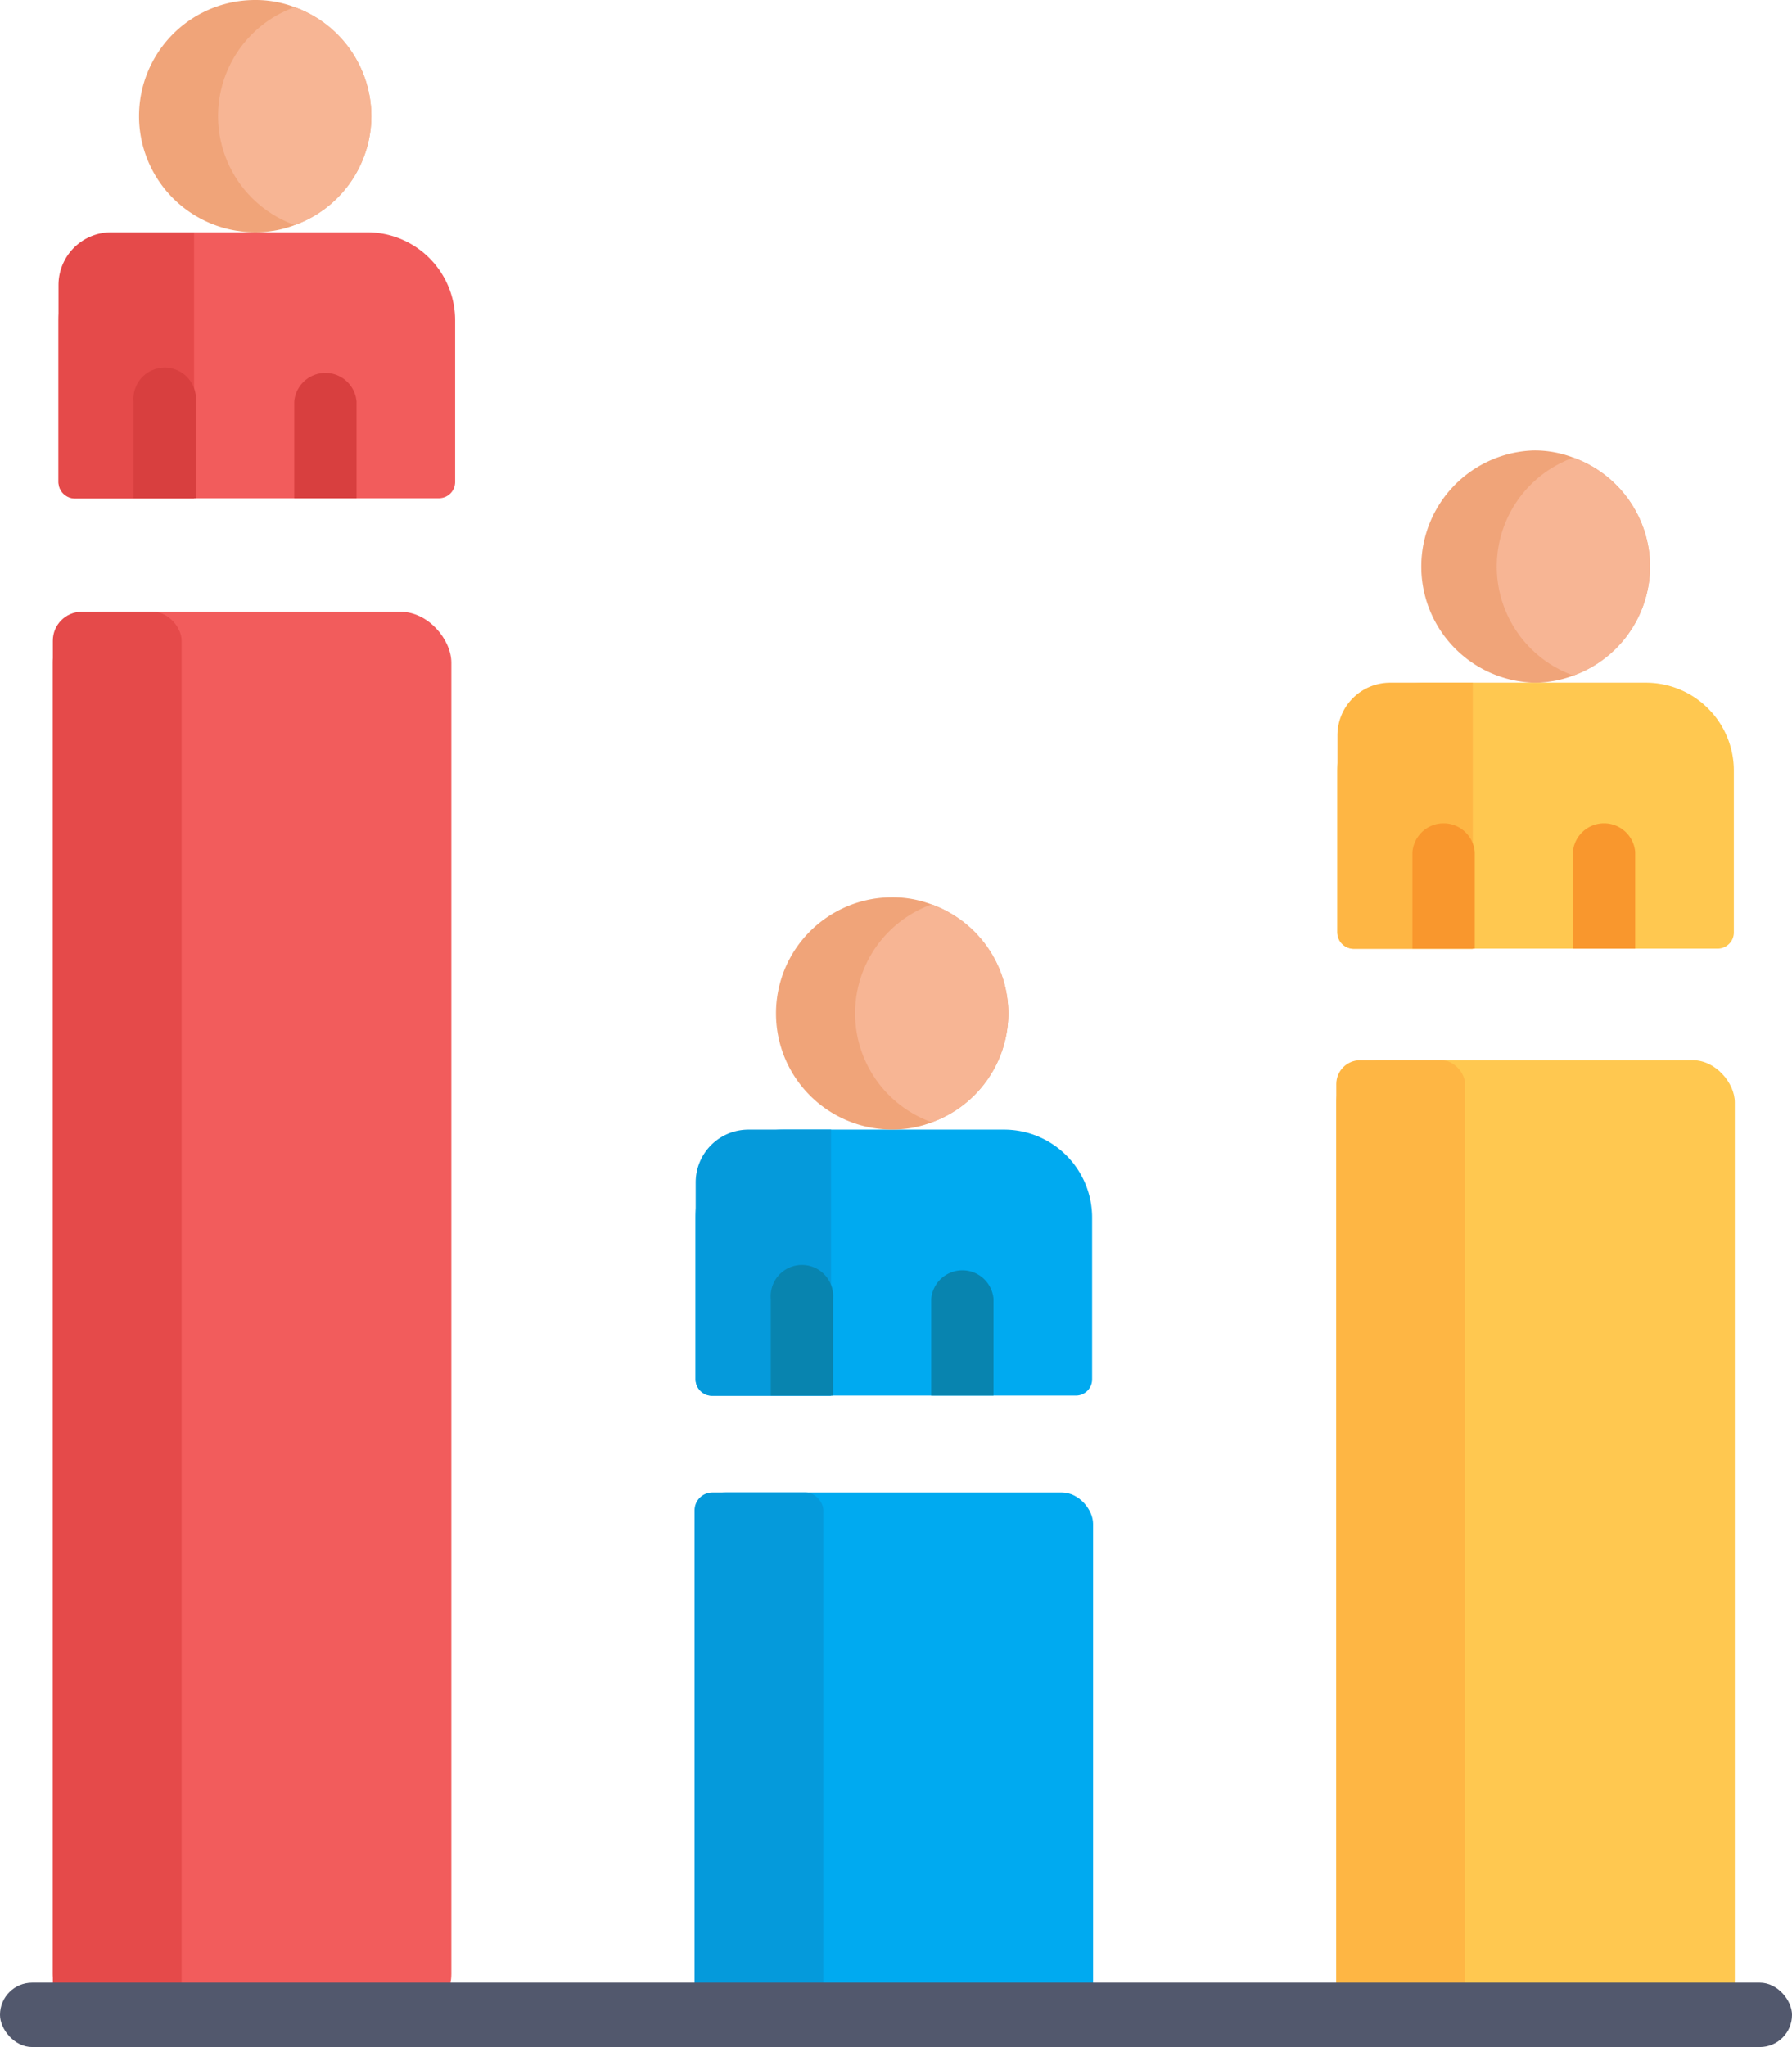 <svg xmlns="http://www.w3.org/2000/svg" width="31.644" height="36.138" viewBox="0 0 31.644 36.138">
  <g id="polls" transform="translate(-5.701 -4.21)">
    <rect id="Rectangle_11900" data-name="Rectangle 11900" width="7.037" height="24.942" rx="0.899" transform="translate(6.634 15.01)" fill="#f25c5c"/>
    <rect id="Rectangle_11901" data-name="Rectangle 11901" width="2.274" height="24.942" rx="0.511" transform="translate(6.634 15.01)" fill="#e54a4a"/>
    <rect id="Rectangle_11902" data-name="Rectangle 11902" width="7.037" height="17.025" rx="0.743" transform="translate(29.298 22.926)" fill="#ffc850"/>
    <rect id="Rectangle_11903" data-name="Rectangle 11903" width="2.274" height="17.025" rx="0.422" transform="translate(29.298 22.926)" fill="#feb644"/>
    <rect id="Rectangle_11904" data-name="Rectangle 11904" width="7.037" height="9.392" rx="0.552" transform="translate(17.966 30.559)" fill="#00aaf0"/>
    <rect id="Rectangle_11905" data-name="Rectangle 11905" width="2.274" height="9.392" rx="0.314" transform="translate(17.966 30.559)" fill="#059adb"/>
    <rect id="Rectangle_11906" data-name="Rectangle 11906" width="31.644" height="1.137" rx="0.568" transform="translate(5.701 39.211)" fill="#52586d"/>
    <path id="Path_69791" data-name="Path 69791" d="M14.164,11.558v2.847a.287.287,0,0,1-.29.29H7.45a.292.292,0,0,1-.29-.29V11.558A1.558,1.558,0,0,1,8.718,10h3.888A1.554,1.554,0,0,1,14.164,11.558Z" transform="translate(-0.426 -1.689)" fill="#f25c5c"/>
    <path id="Path_69792" data-name="Path 69792" d="M9.554,10v4.7H7.45a.292.292,0,0,1-.29-.29V10.928A.931.931,0,0,1,8.088,10Z" transform="translate(-0.426 -1.689)" fill="#e54a4a"/>
    <path id="Path_69793" data-name="Path 69793" d="M13.271,6.264a2.05,2.05,0,0,1-1.353,1.919,1.925,1.925,0,0,1-.7.127,2.05,2.05,0,0,1,0-4.1,1.925,1.925,0,0,1,.7.127A2.052,2.052,0,0,1,13.271,6.264Z" transform="translate(-1.012)" fill="#f0a479"/>
    <path id="Path_69794" data-name="Path 69794" d="M13.845,6.316a2.05,2.05,0,0,1-1.353,1.919,2.043,2.043,0,0,1,0-3.846A2.052,2.052,0,0,1,13.845,6.316Z" transform="translate(-1.587 -0.053)" fill="#f7b594"/>
    <path id="Path_69795" data-name="Path 69795" d="M10.135,13.992V15.7H9.03V13.992a.552.552,0,1,1,1.1,0Z" transform="translate(-0.971 -2.693)" fill="#d83f3f"/>
    <path id="Path_69796" data-name="Path 69796" d="M14.135,13.992V15.7h-1.1V13.992a.552.552,0,0,1,1.1,0Z" transform="translate(-2.138 -2.693)" fill="#d83f3f"/>
    <path id="Path_69797" data-name="Path 69797" d="M30.046,33.925v2.847a.287.287,0,0,1-.29.29H23.332a.292.292,0,0,1-.29-.29V33.925A1.558,1.558,0,0,1,24.6,32.367h3.888A1.554,1.554,0,0,1,30.046,33.925Z" transform="translate(-5.06 -8.215)" fill="#00aaf0"/>
    <path id="Path_69798" data-name="Path 69798" d="M25.436,32.367v4.7h-2.1a.292.292,0,0,1-.29-.29V33.295a.931.931,0,0,1,.928-.928Z" transform="translate(-5.06 -8.215)" fill="#059adb"/>
    <path id="Path_69799" data-name="Path 69799" d="M29.153,28.631A2.05,2.05,0,0,1,27.8,30.55a1.925,1.925,0,0,1-.7.127,2.05,2.05,0,0,1,0-4.1,1.925,1.925,0,0,1,.7.127A2.052,2.052,0,0,1,29.153,28.631Z" transform="translate(-5.646 -6.526)" fill="#f0a479"/>
    <path id="Path_69800" data-name="Path 69800" d="M29.727,28.683A2.05,2.05,0,0,1,28.375,30.6a2.043,2.043,0,0,1,0-3.846A2.052,2.052,0,0,1,29.727,28.683Z" transform="translate(-6.221 -6.578)" fill="#f7b594"/>
    <path id="Path_69801" data-name="Path 69801" d="M26.017,36.359v1.707h-1.1V36.359a.552.552,0,1,1,1.1,0Z" transform="translate(-5.605 -9.219)" fill="#0884af"/>
    <path id="Path_69802" data-name="Path 69802" d="M30.017,36.359v1.707h-1.1V36.359a.552.552,0,0,1,1.1,0Z" transform="translate(-6.772 -9.219)" fill="#0884af"/>
    <path id="Path_69803" data-name="Path 69803" d="M46.046,22.785v2.846a.287.287,0,0,1-.29.291H39.332a.292.292,0,0,1-.29-.291V22.785A1.558,1.558,0,0,1,40.6,21.227h3.888A1.553,1.553,0,0,1,46.046,22.785Z" transform="translate(-9.728 -4.965)" fill="#ffc850"/>
    <path id="Path_69804" data-name="Path 69804" d="M41.436,21.227v4.7h-2.1a.292.292,0,0,1-.29-.291V22.155a.931.931,0,0,1,.928-.928Z" transform="translate(-9.728 -4.965)" fill="#feb644"/>
    <path id="Path_69805" data-name="Path 69805" d="M45.153,17.49A2.051,2.051,0,0,1,43.8,19.41a1.925,1.925,0,0,1-.7.127,2.051,2.051,0,0,1,0-4.1,1.911,1.911,0,0,1,.7.128A2.051,2.051,0,0,1,45.153,17.49Z" transform="translate(-10.314 -3.275)" fill="#f0a479"/>
    <path id="Path_69806" data-name="Path 69806" d="M45.727,17.543a2.051,2.051,0,0,1-1.353,1.92,2.043,2.043,0,0,1,0-3.846A2.051,2.051,0,0,1,45.727,17.543Z" transform="translate(-10.889 -3.328)" fill="#f7b594"/>
    <path id="Path_69807" data-name="Path 69807" d="M42.017,25.219v1.708h-1.1V25.219a.552.552,0,0,1,1.1,0Z" transform="translate(-10.274 -5.969)" fill="#f9972d"/>
    <path id="Path_69808" data-name="Path 69808" d="M46.017,25.219v1.708h-1.1V25.219a.552.552,0,0,1,1.1,0Z" transform="translate(-11.441 -5.969)" fill="#f9972d"/>
  </g>
</svg>
